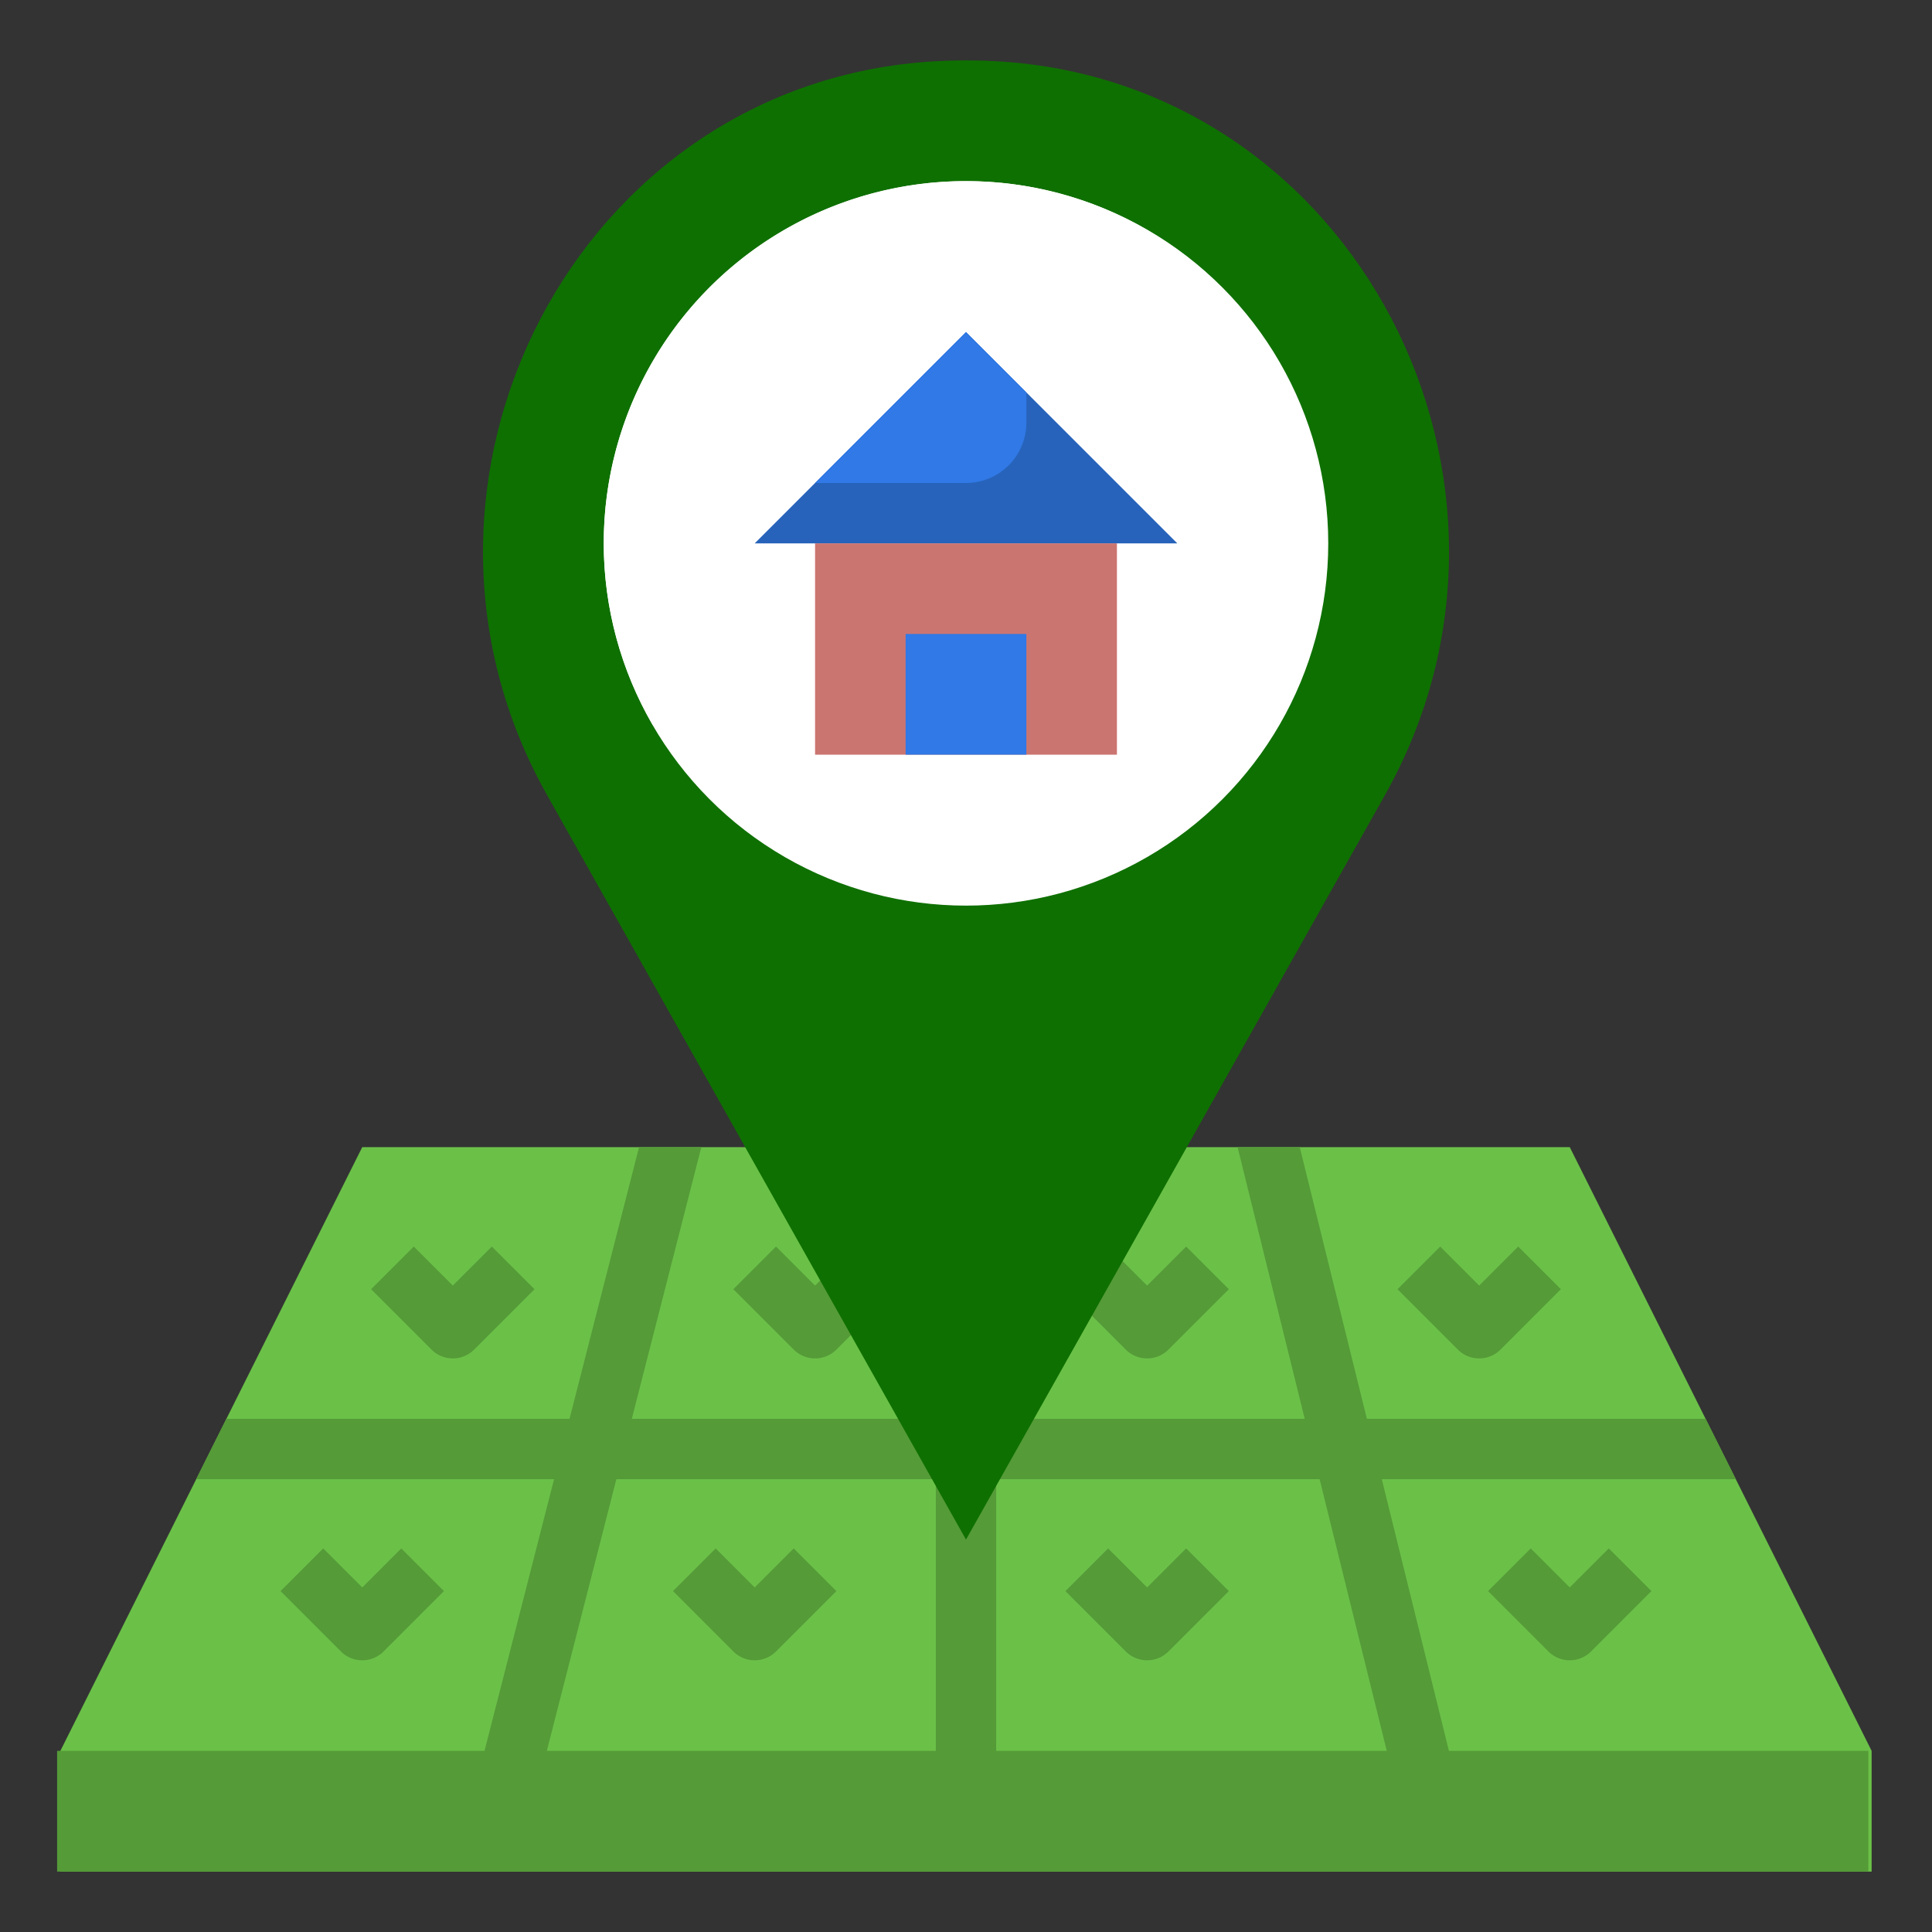 <svg xmlns="http://www.w3.org/2000/svg" version="1.1" xmlns:xlink="http://www.w3.org/1999/xlink" width="512"
     height="512" x="0" y="0" viewBox="0 0 64 64" style="enable-background:new 0 0 512 512" xml:space="preserve"
     class=""><rect x="0" y="0" width="64" height="64" fill="#333333" stroke="none"/><g><path fill="#6bc148" d="M62 58 52 38H12L2 58v4h60z" opacity="1" data-original="#6bc148"></path><g
        fill="#559b38"><path d="M1.892 58h60v4h-60zM43.714 49l2.224 9h2.06l-2.224-9H57.5l-1-2H45.28l-2.224-9h-2.06l2.224 9H33v-9h-2v9H20.93l2.303-9h-2.064l-2.303 9H7.5l-1 2h11.854l-2.304 9h2.065l2.303-9H31v9h2v-9z" fill="#559b38" opacity="1" data-original="#559b38"></path>
    <path d="M27 45a1 1 0 0 0 .707-.293l2-2-1.414-1.414L27 42.586l-1.293-1.293-1.414 1.414 2 2A1 1 0 0 0 27 45zM25 52.586l-1.293-1.293-1.414 1.414 2 2a1 1 0 0 0 1.414 0l2-2-1.414-1.414zM38 52.586l-1.293-1.293-1.414 1.414 2 2a1 1 0 0 0 1.414 0l2-2-1.414-1.414zM38 45a1 1 0 0 0 .707-.293l2-2-1.414-1.414L38 42.586l-1.293-1.293-1.414 1.414 2 2A1 1 0 0 0 38 45zM49 45a1 1 0 0 0 .707-.293l2-2-1.414-1.414L49 42.586l-1.293-1.293-1.414 1.414 2 2A1 1 0 0 0 49 45zM52 52.586l-1.293-1.293-1.414 1.414 2 2a1 1 0 0 0 1.414 0l2-2-1.414-1.414zM12 52.586l-1.293-1.293-1.414 1.414 2 2a1 1 0 0 0 1.414 0l2-2-1.414-1.414zM15 45a1 1 0 0 0 .707-.293l2-2-1.414-1.414L15 42.586l-1.293-1.293-1.414 1.414 2 2A1 1 0 0 0 15 45z"
          fill="#559b38" opacity="1" data-original="#559b38"></path></g><path fill="#0e7000"
                                                                              d="M45.878 26.338c5.829-10.36-.97-23.621-12.841-24.308Q32.523 2 32 2t-1.037.03c-11.871.687-18.67 13.948-12.841 24.308L32 51z"
                                                                              opacity="1" data-original="#aa2b24"
                                                                              class=""></path><circle cx="32" cy="18"
                                                                                                      r="12"
                                                                                                      fill="#ffffff"
                                                                                                      opacity="1"
                                                                                                      data-original="#e0e0e0"
                                                                                                      class=""></circle><path
        fill="#ffffff" d="M32 6a11.986 11.986 0 0 0-10.382 18H37a3 3 0 0 0 3-3V9.074A11.94 11.94 0 0 0 32 6z"
        opacity="1" data-original="#f2f2f2" class=""></path><path fill="#2763bb" d="m25 18 7-7 7 7z" opacity="1"
                                                                  data-original="#2763bb" class=""></path><path
        fill="#cb7570" d="M27 18h10v7H27z" opacity="1" data-original="#ffffff" class=""></path><path fill="#3079e6"
                                                                                                     d="M30 21h4v4h-4zM34 13l-2-2-5 5h5a2 2 0 0 0 2-2z"
                                                                                                     opacity="1"
                                                                                                     data-original="#3079e6"
                                                                                                     class=""></path></g></svg>